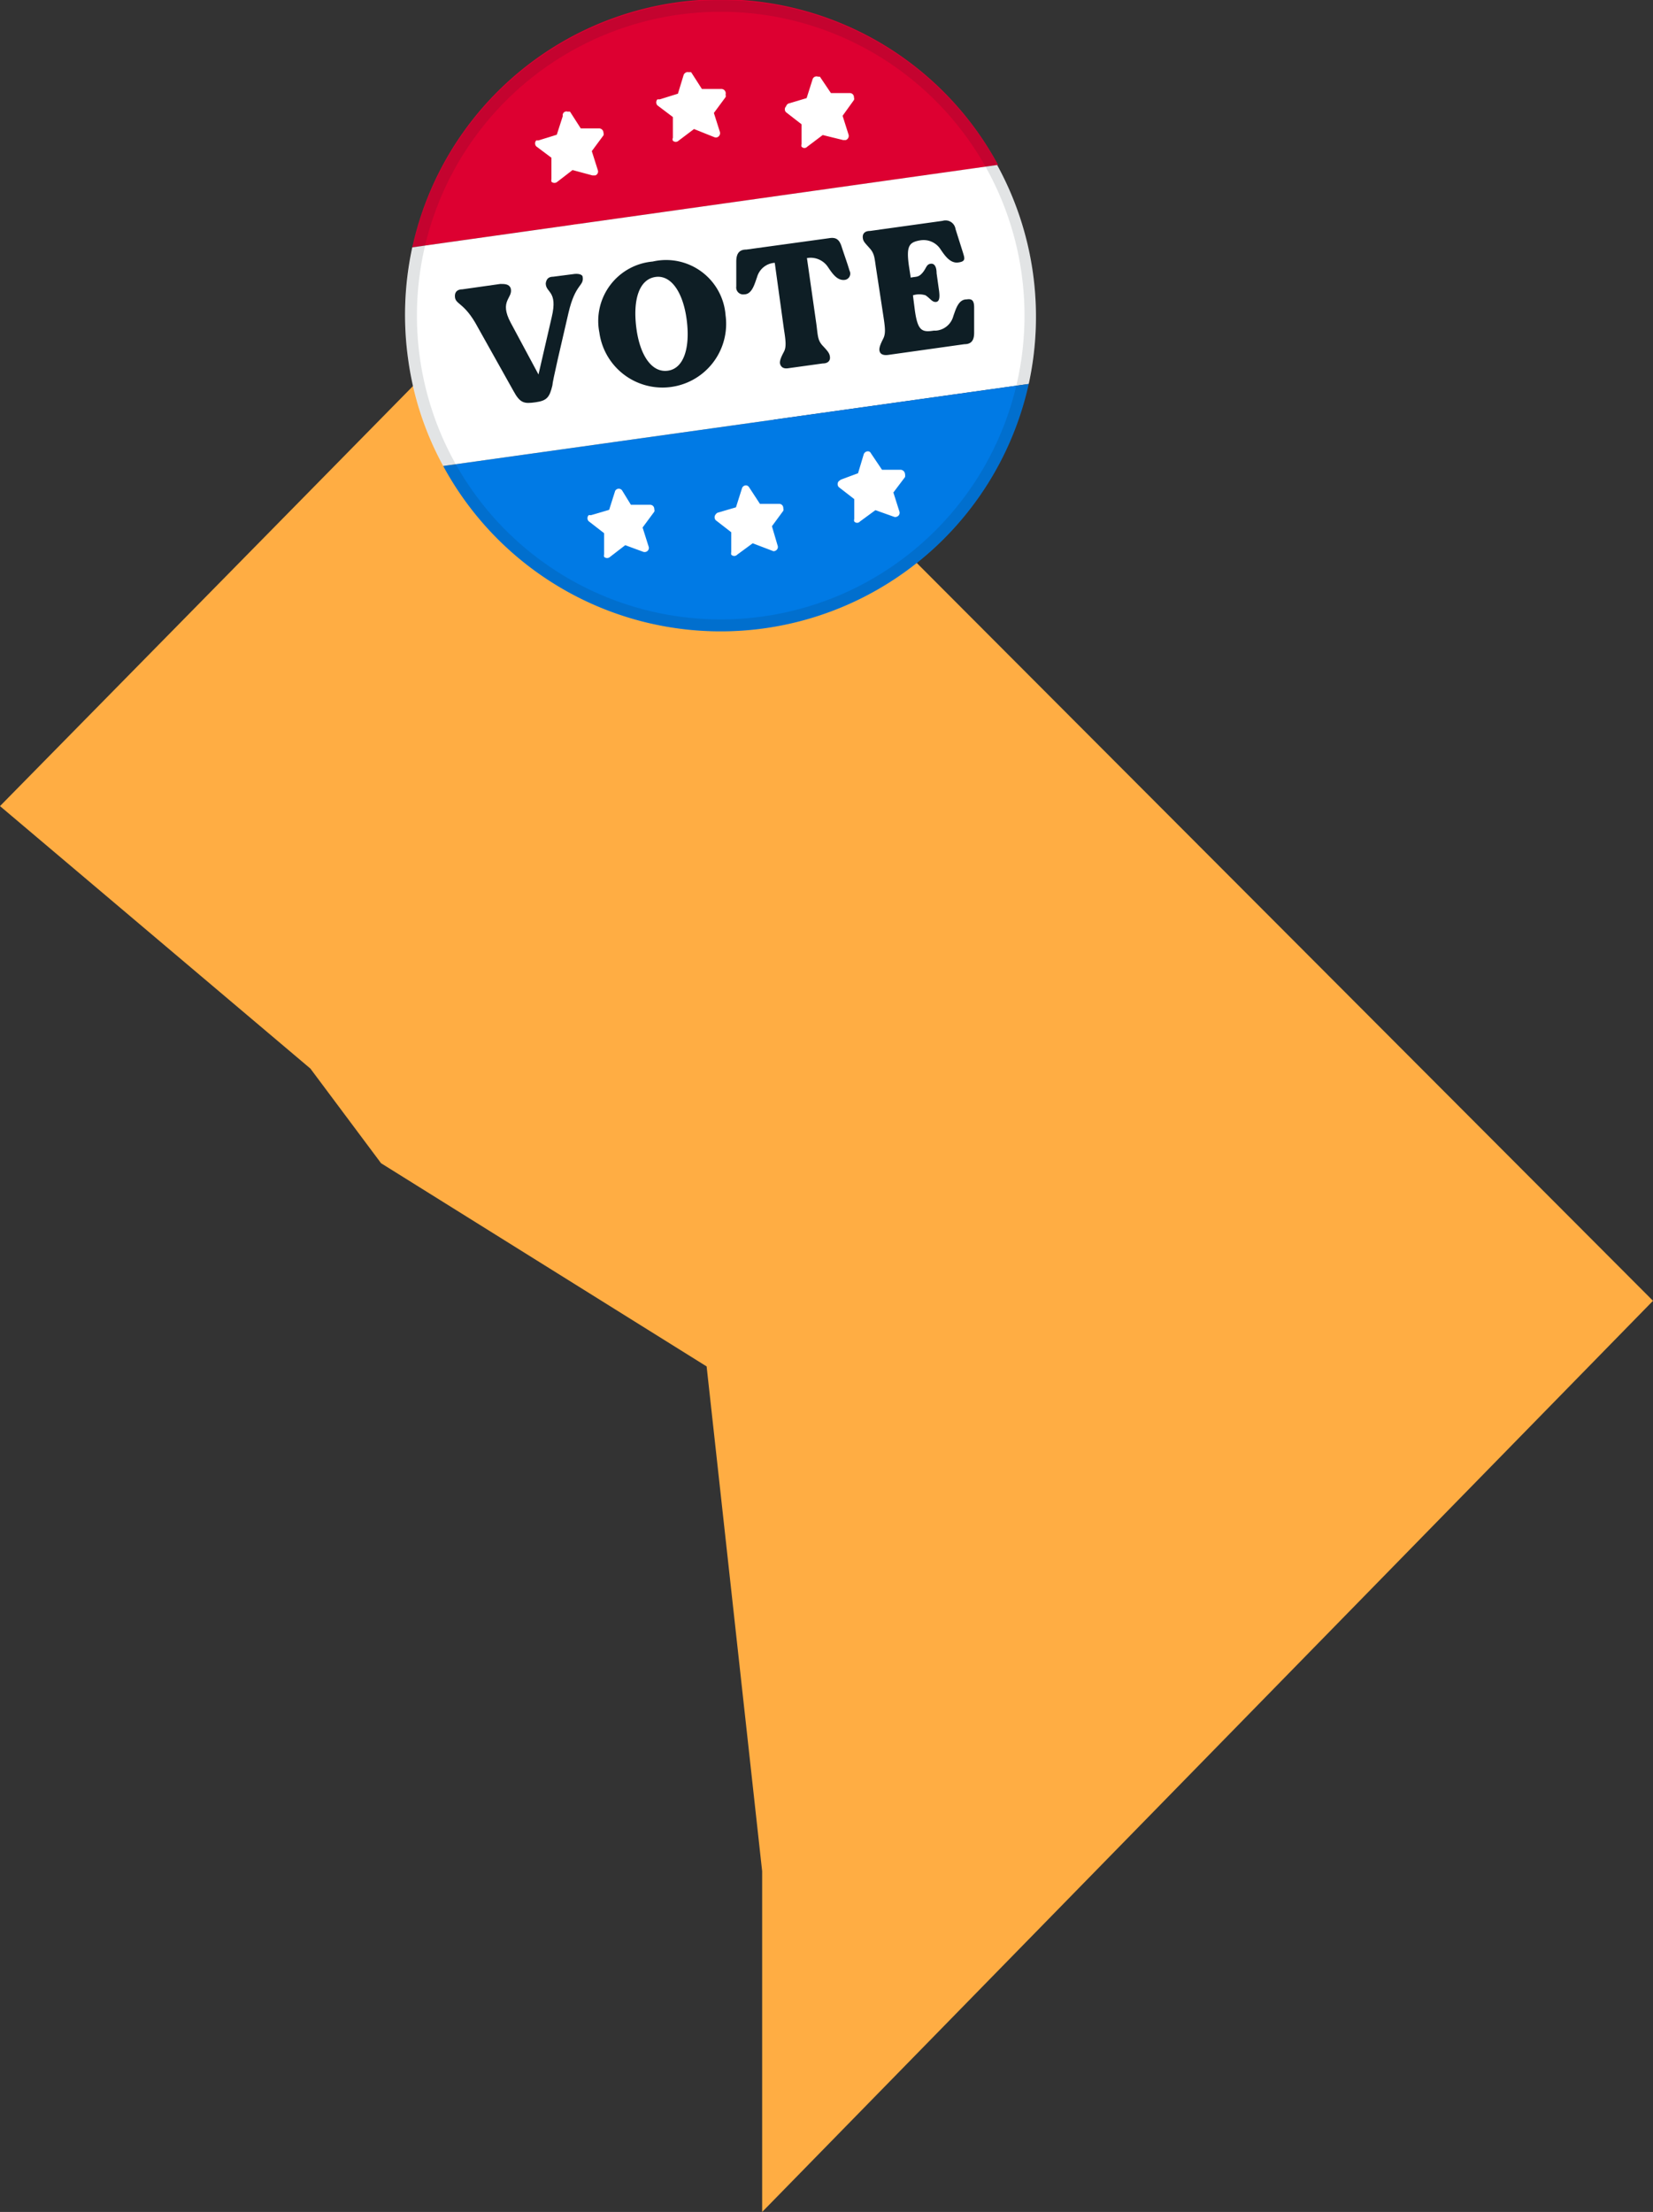 <svg id="Layer_1" data-name="Layer 1" xmlns="http://www.w3.org/2000/svg" viewBox="0 0 52.4 70.11"><rect x="0" y="0" width="52.4" height="70.11" fill="#333333" stroke="none"/><defs><style>.cls-1{fill:#ffad43;}.cls-2{fill:#dd0031;}.cls-3{fill:#fff;}.cls-4{fill:#007ae5;}.cls-5,.cls-6{fill:#0e1e25;}.cls-6{fill-opacity:0.12;fill-rule:evenodd;}</style></defs><path class="cls-1" d="M52.4,41.23,18.24,7,0,25.55l9.84,8.32,2.24,3L22.4,43.31l1.76,16v10.8Z"/><path class="cls-2" d="M31.64,5.23,13.07,7.84A10,10,0,0,1,31.64,5.23Z"/><path class="cls-3" d="M32.61,12.17a10,10,0,0,0-1-6.94L13.07,7.84a10.09,10.09,0,0,0-.13,3.56,9.84,9.84,0,0,0,1.11,3.37Z"/><path class="cls-4" d="M32.61,12.17a10,10,0,0,1-18.56,2.6Z"/><path class="cls-3" d="M18.15,5.39l-.48.37a.14.14,0,0,1-.19,0,.29.29,0,0,1,0-.09V5L17,4.64a.14.14,0,0,1,0-.19s0,0,.07,0l.58-.18.19-.59A.12.12,0,0,1,18,3.54a.18.18,0,0,1,.07,0l.34.53H19a.14.14,0,0,1,.13.14.11.11,0,0,1,0,.08l-.37.5.19.6a.13.13,0,0,1-.08.17h-.09Z"/><path class="cls-3" d="M22,4.09l-.49.37a.13.13,0,0,1-.18,0,.1.1,0,0,1,0-.09V3.71l-.49-.37a.14.14,0,0,1,0-.19s0,0,.07,0l.58-.18.18-.59a.14.14,0,0,1,.17-.09.18.18,0,0,1,.07,0l.34.53h.6A.14.14,0,0,1,23,3a.11.11,0,0,1,0,.08l-.37.5.19.6a.14.14,0,0,1-.08.17.14.14,0,0,1-.09,0Z"/><path class="cls-3" d="M26.08,4.28l-.49.37a.12.12,0,0,1-.18,0,.11.11,0,0,1,0-.08l0-.63-.49-.38a.13.13,0,0,1,0-.19A.13.13,0,0,1,25,3.28l.57-.17.19-.6a.13.13,0,0,1,.17-.08s.05,0,.06,0l.35.52h.6a.13.13,0,0,1,.13.14.11.11,0,0,1,0,.08l-.36.5.19.6a.14.14,0,0,1-.09.17h-.08Z"/><path class="cls-3" d="M19.82,17.28l-.48.37a.14.14,0,0,1-.19,0,.19.19,0,0,1,0-.08V16.9l-.49-.38a.14.14,0,0,1,0-.19.18.18,0,0,1,.07,0l.58-.17.19-.6a.13.13,0,0,1,.23,0L20,16h.61a.13.13,0,0,1,.13.14.11.11,0,0,1,0,.08l-.37.5.19.6a.13.13,0,0,1-.08.17.14.14,0,0,1-.09,0Z"/><path class="cls-3" d="M23.86,17.22l-.49.36a.13.13,0,0,1-.19,0,.19.19,0,0,1,0-.08v-.63l-.49-.38a.14.14,0,0,1,0-.19.15.15,0,0,1,.06-.05l.58-.17.19-.6a.13.13,0,0,1,.16-.09.13.13,0,0,1,.07.06l.34.52h.61a.13.13,0,0,1,.13.14.13.13,0,0,1,0,.08l-.36.49.18.61a.13.13,0,0,1-.08.17.08.08,0,0,1-.08,0Z"/><path class="cls-3" d="M27.75,16.17l-.49.36a.12.12,0,0,1-.18,0,.13.13,0,0,1,0-.08l0-.63-.49-.38a.14.14,0,0,1,0-.19s0,0,.07-.05L27.2,15l.18-.6a.14.14,0,0,1,.17-.09.12.12,0,0,1,.06.06l.35.52h.6a.15.15,0,0,1,.13.14.29.29,0,0,1,0,.09l-.37.49.19.6a.13.13,0,0,1-.09.17.11.11,0,0,1-.08,0Z"/><path class="cls-5" d="M18.16,8.69l-.62.08c-.17,0-.22.09-.24.21,0,.31.39.23.19,1.07l-.42,1.82-.88-1.64c-.38-.71.08-.77,0-1.09C16.14,9,16,9,15.86,9l-1.2.17c-.17,0-.24.09-.24.21,0,.29.29.17.73,1l1.12,2c.22.41.35.42.71.37s.44-.16.53-.53c0-.12.29-1.35.51-2.3s.5-.84.45-1.15C18.46,8.7,18.33,8.66,18.16,8.69Z"/><path class="cls-5" d="M20.69,8.29A1.89,1.89,0,0,0,19,10.54a2,2,0,1,0,4-.55A1.89,1.89,0,0,0,20.69,8.29Zm.48,3.46c-.51.07-.89-.49-1-1.37s.09-1.52.6-1.6.89.5,1,1.37S21.68,11.68,21.17,11.75Z"/><path class="cls-5" d="M26.93,8.58c-.07-.24-.18-.54-.25-.76s-.17-.31-.4-.27l-2.62.36c-.23,0-.32.13-.32.38s0,.55,0,.79a.22.22,0,0,0,.25.25c.25,0,.33-.33.41-.55a.62.62,0,0,1,.56-.45l.29,2.1c.06.38.08.57,0,.72s-.15.3-.12.39.1.16.27.13l1.08-.15c.17,0,.24-.09.23-.2s-.05-.17-.22-.35-.16-.3-.21-.69l-.3-2.1a.66.66,0,0,1,.67.29c.13.19.29.44.54.4A.2.2,0,0,0,26.93,8.58Z"/><path class="cls-5" d="M30.64,9.49c-.26,0-.34.31-.42.53a.62.62,0,0,1-.55.46H29.6c-.38.06-.51,0-.6-.65l-.06-.47a.67.67,0,0,1,.4,0c.16.11.21.22.33.21s.12-.17.1-.34l-.08-.57c0-.17-.05-.32-.19-.3s-.13.14-.26.29-.2.11-.37.15l-.06-.39c-.08-.6,0-.73.35-.79a.64.64,0,0,1,.66.29c.13.19.3.44.55.41s.21-.13.16-.3l-.24-.76A.32.32,0,0,0,29.88,7l-2.3.32c-.17,0-.24.09-.23.21s.06.16.22.34.15.31.21.69L28,10c.06.39.08.57,0,.73s-.14.29-.12.39.11.15.27.13l2.42-.34c.22,0,.31-.12.31-.36s0-.56,0-.81S30.78,9.47,30.64,9.49Z"/><path class="cls-6" d="M24.18,19.54a9.63,9.63,0,1,0-10.87-8.2A9.63,9.63,0,0,0,24.18,19.54Zm.05.37A10,10,0,1,0,12.94,11.4,10,10,0,0,0,24.23,19.91Z"/></svg>